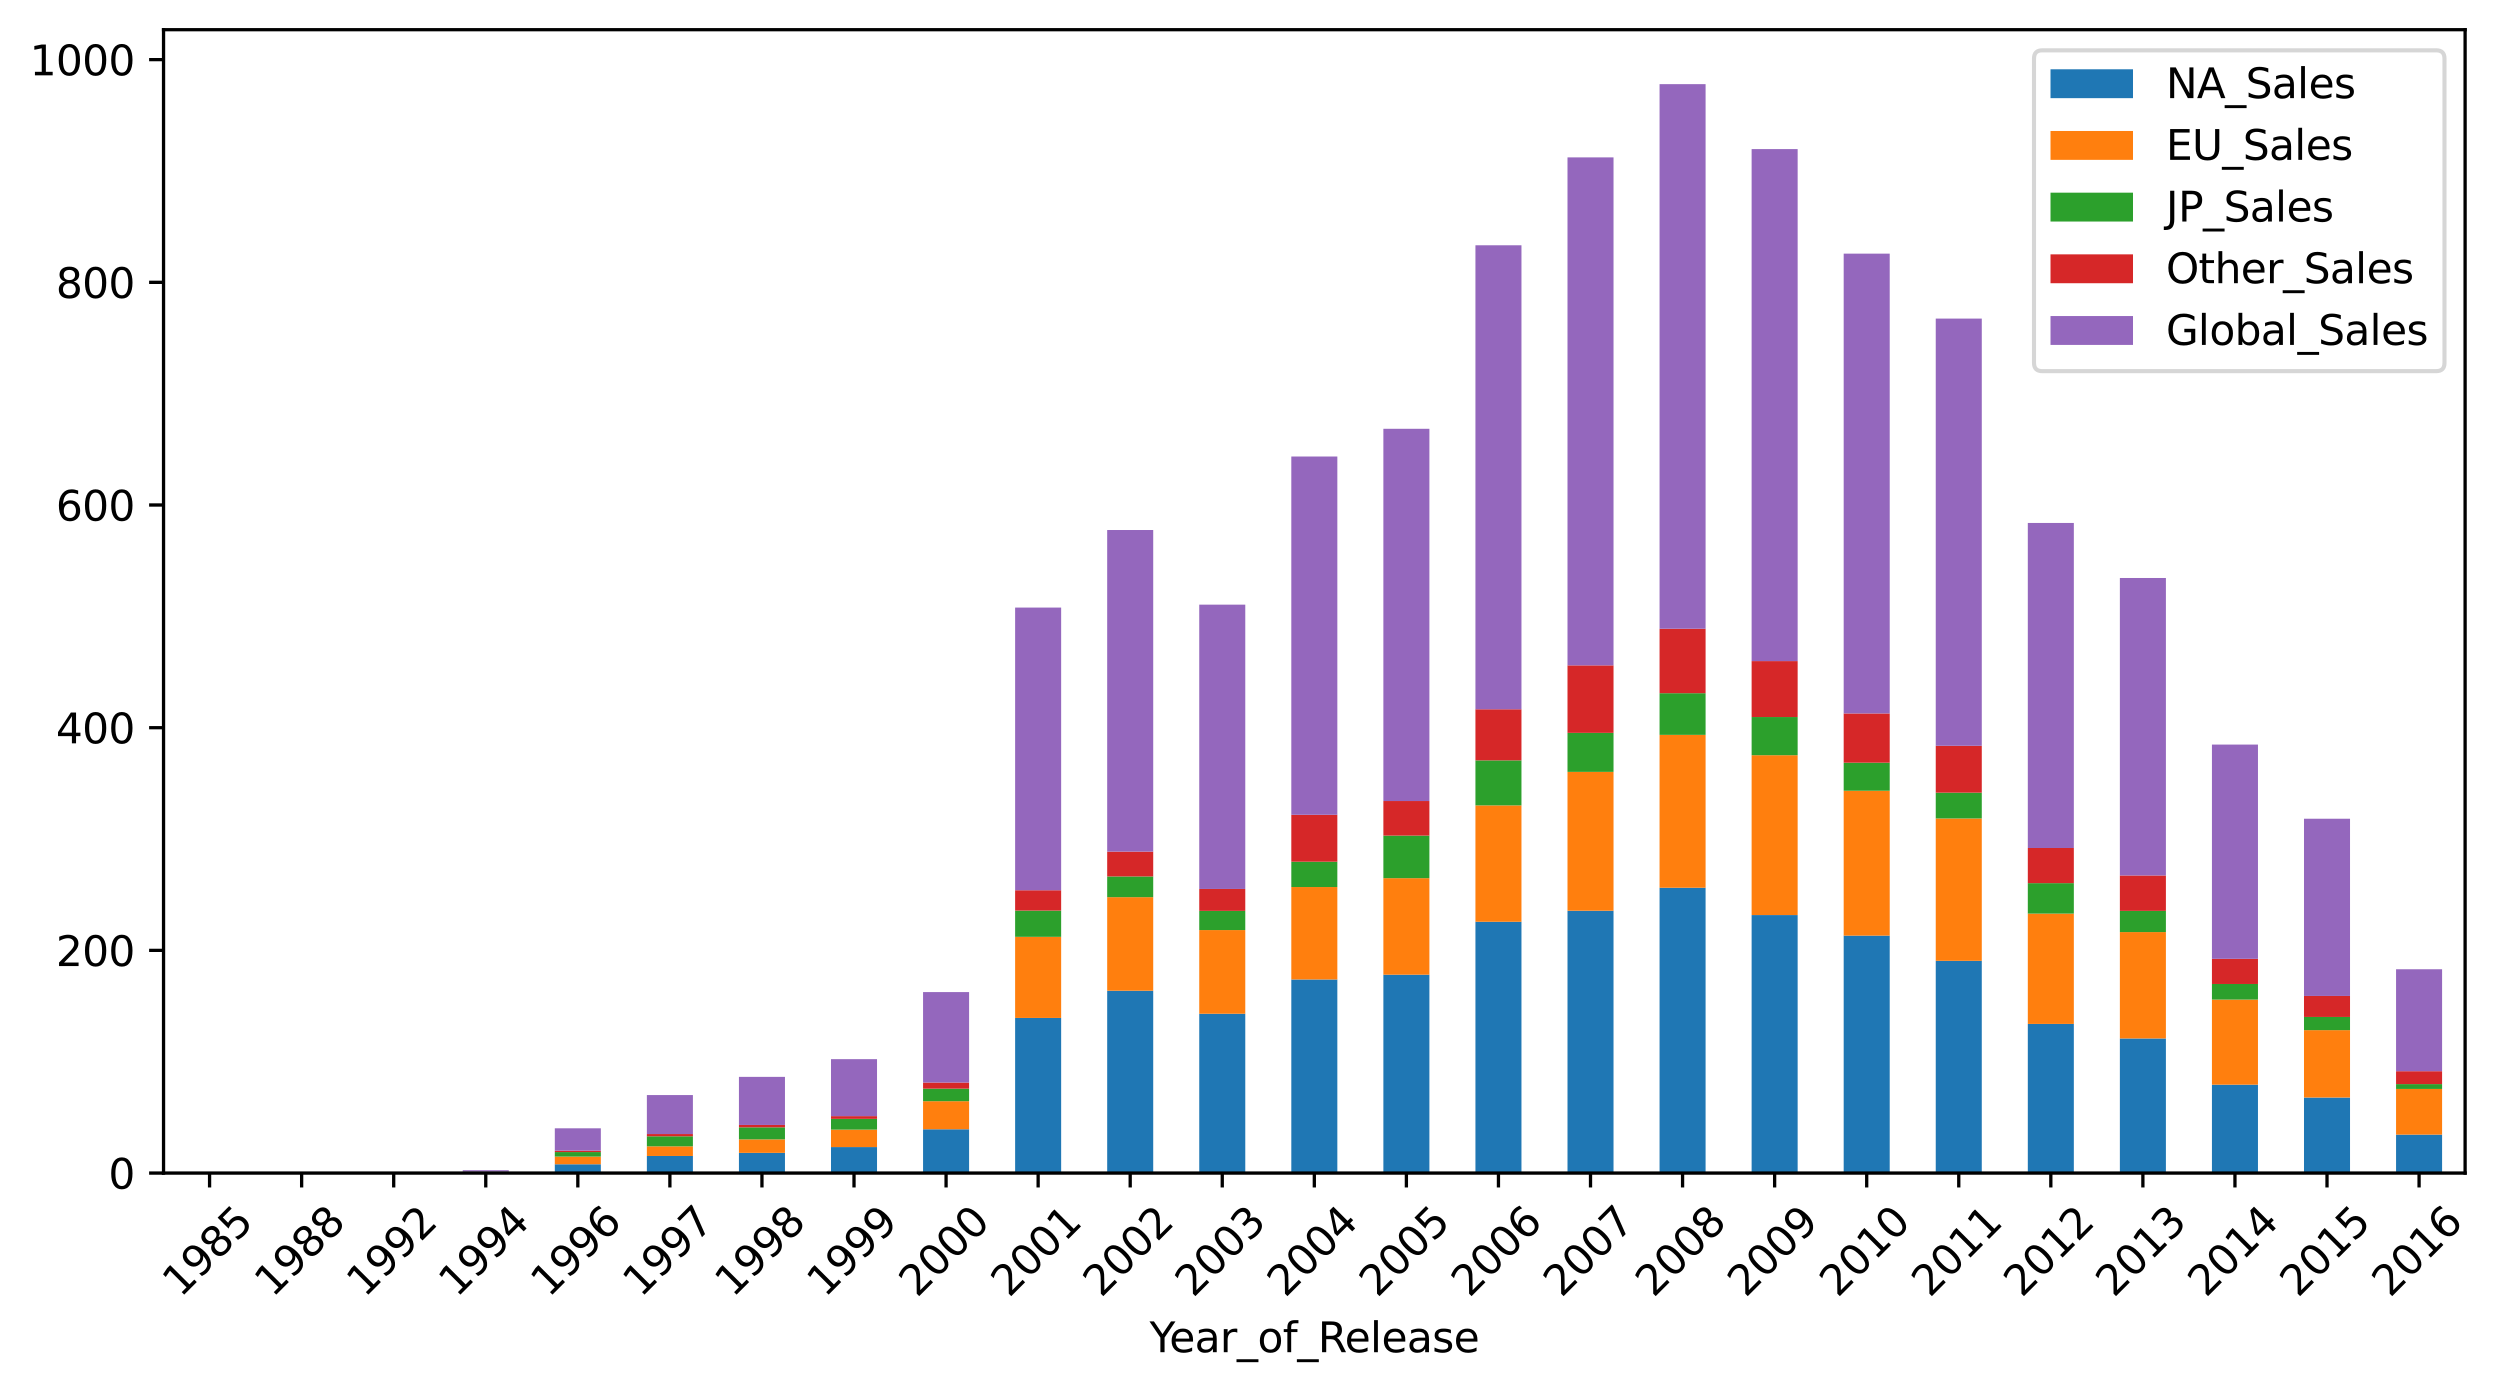 <?xml version="1.0" encoding="utf-8" standalone="no"?>
<!DOCTYPE svg PUBLIC "-//W3C//DTD SVG 1.1//EN"
  "http://www.w3.org/Graphics/SVG/1.1/DTD/svg11.dtd">
<svg xmlns:xlink="http://www.w3.org/1999/xlink" width="606.11pt" height="337.396pt" viewBox="0 0 606.11 337.396" xmlns="http://www.w3.org/2000/svg" version="1.1">
 <defs>
  <style type="text/css">*{stroke-linejoin: round; stroke-linecap: butt}</style>
 </defs>
 <g id="figure_1">
  <g id="patch_1">
   <path d="M 0 337.396 
L 606.11 337.396 
L 606.11 0 
L 0 0 
z
" style="fill: #ffffff"/>
  </g>
  <g id="axes_1">
   <g id="patch_2">
    <path d="M 39.65 284.4 
L 597.65 284.4 
L 597.65 7.2 
L 39.65 7.2 
z
" style="fill: #ffffff"/>
   </g>
   <g id="patch_3">
    <path d="M 45.23 284.4 
L 56.39 284.4 
L 56.39 284.4 
L 45.23 284.4 
z
" clip-path="url(#p1cd21f521f)" style="fill: #1f77b4"/>
   </g>
   <g id="patch_4">
    <path d="M 67.55 284.4 
L 78.71 284.4 
L 78.71 284.4 
L 67.55 284.4 
z
" clip-path="url(#p1cd21f521f)" style="fill: #1f77b4"/>
   </g>
   <g id="patch_5">
    <path d="M 89.87 284.4 
L 101.03 284.4 
L 101.03 284.395 
L 89.87 284.395 
z
" clip-path="url(#p1cd21f521f)" style="fill: #1f77b4"/>
   </g>
   <g id="patch_6">
    <path d="M 112.19 284.4 
L 123.35 284.4 
L 123.35 284.295 
L 112.19 284.295 
z
" clip-path="url(#p1cd21f521f)" style="fill: #1f77b4"/>
   </g>
   <g id="patch_7">
    <path d="M 134.51 284.4 
L 145.67 284.4 
L 145.67 282.265 
L 134.51 282.265 
z
" clip-path="url(#p1cd21f521f)" style="fill: #1f77b4"/>
   </g>
   <g id="patch_8">
    <path d="M 156.83 284.4 
L 167.99 284.4 
L 167.99 280.259 
L 156.83 280.259 
z
" clip-path="url(#p1cd21f521f)" style="fill: #1f77b4"/>
   </g>
   <g id="patch_9">
    <path d="M 179.15 284.4 
L 190.31 284.4 
L 190.31 279.506 
L 179.15 279.506 
z
" clip-path="url(#p1cd21f521f)" style="fill: #1f77b4"/>
   </g>
   <g id="patch_10">
    <path d="M 201.47 284.4 
L 212.63 284.4 
L 212.63 278.105 
L 201.47 278.105 
z
" clip-path="url(#p1cd21f521f)" style="fill: #1f77b4"/>
   </g>
   <g id="patch_11">
    <path d="M 223.79 284.4 
L 234.95 284.4 
L 234.95 273.781 
L 223.79 273.781 
z
" clip-path="url(#p1cd21f521f)" style="fill: #1f77b4"/>
   </g>
   <g id="patch_12">
    <path d="M 246.11 284.4 
L 257.27 284.4 
L 257.27 246.792 
L 246.11 246.792 
z
" clip-path="url(#p1cd21f521f)" style="fill: #1f77b4"/>
   </g>
   <g id="patch_13">
    <path d="M 268.43 284.4 
L 279.59 284.4 
L 279.59 240.194 
L 268.43 240.194 
z
" clip-path="url(#p1cd21f521f)" style="fill: #1f77b4"/>
   </g>
   <g id="patch_14">
    <path d="M 290.75 284.4 
L 301.91 284.4 
L 301.91 245.777 
L 290.75 245.777 
z
" clip-path="url(#p1cd21f521f)" style="fill: #1f77b4"/>
   </g>
   <g id="patch_15">
    <path d="M 313.07 284.4 
L 324.23 284.4 
L 324.23 237.463 
L 313.07 237.463 
z
" clip-path="url(#p1cd21f521f)" style="fill: #1f77b4"/>
   </g>
   <g id="patch_16">
    <path d="M 335.39 284.4 
L 346.55 284.4 
L 346.55 236.31 
L 335.39 236.31 
z
" clip-path="url(#p1cd21f521f)" style="fill: #1f77b4"/>
   </g>
   <g id="patch_17">
    <path d="M 357.71 284.4 
L 368.87 284.4 
L 368.87 223.477 
L 357.71 223.477 
z
" clip-path="url(#p1cd21f521f)" style="fill: #1f77b4"/>
   </g>
   <g id="patch_18">
    <path d="M 380.03 284.4 
L 391.19 284.4 
L 391.19 220.799 
L 380.03 220.799 
z
" clip-path="url(#p1cd21f521f)" style="fill: #1f77b4"/>
   </g>
   <g id="patch_19">
    <path d="M 402.35 284.4 
L 413.51 284.4 
L 413.51 215.228 
L 402.35 215.228 
z
" clip-path="url(#p1cd21f521f)" style="fill: #1f77b4"/>
   </g>
   <g id="patch_20">
    <path d="M 424.67 284.4 
L 435.83 284.4 
L 435.83 221.849 
L 424.67 221.849 
z
" clip-path="url(#p1cd21f521f)" style="fill: #1f77b4"/>
   </g>
   <g id="patch_21">
    <path d="M 446.99 284.4 
L 458.15 284.4 
L 458.15 226.838 
L 446.99 226.838 
z
" clip-path="url(#p1cd21f521f)" style="fill: #1f77b4"/>
   </g>
   <g id="patch_22">
    <path d="M 469.31 284.4 
L 480.47 284.4 
L 480.47 232.944 
L 469.31 232.944 
z
" clip-path="url(#p1cd21f521f)" style="fill: #1f77b4"/>
   </g>
   <g id="patch_23">
    <path d="M 491.63 284.4 
L 502.79 284.4 
L 502.79 248.244 
L 491.63 248.244 
z
" clip-path="url(#p1cd21f521f)" style="fill: #1f77b4"/>
   </g>
   <g id="patch_24">
    <path d="M 513.95 284.4 
L 525.11 284.4 
L 525.11 251.767 
L 513.95 251.767 
z
" clip-path="url(#p1cd21f521f)" style="fill: #1f77b4"/>
   </g>
   <g id="patch_25">
    <path d="M 536.27 284.4 
L 547.43 284.4 
L 547.43 262.972 
L 536.27 262.972 
z
" clip-path="url(#p1cd21f521f)" style="fill: #1f77b4"/>
   </g>
   <g id="patch_26">
    <path d="M 558.59 284.4 
L 569.75 284.4 
L 569.75 266.084 
L 558.59 266.084 
z
" clip-path="url(#p1cd21f521f)" style="fill: #1f77b4"/>
   </g>
   <g id="patch_27">
    <path d="M 580.91 284.4 
L 592.07 284.4 
L 592.07 275.082 
L 580.91 275.082 
z
" clip-path="url(#p1cd21f521f)" style="fill: #1f77b4"/>
   </g>
   <g id="patch_28">
    <path d="M 45.23 284.4 
L 56.39 284.4 
L 56.39 284.392 
L 45.23 284.392 
z
" clip-path="url(#p1cd21f521f)" style="fill: #ff7f0e"/>
   </g>
   <g id="patch_29">
    <path d="M 67.55 284.4 
L 78.71 284.4 
L 78.71 284.395 
L 67.55 284.395 
z
" clip-path="url(#p1cd21f521f)" style="fill: #ff7f0e"/>
   </g>
   <g id="patch_30">
    <path d="M 89.87 284.4 
L 101.03 284.4 
L 101.03 284.4 
L 89.87 284.4 
z
" clip-path="url(#p1cd21f521f)" style="fill: #ff7f0e"/>
   </g>
   <g id="patch_31">
    <path d="M 112.19 284.295 
L 123.35 284.295 
L 123.35 284.225 
L 112.19 284.225 
z
" clip-path="url(#p1cd21f521f)" style="fill: #ff7f0e"/>
   </g>
   <g id="patch_32">
    <path d="M 134.51 282.265 
L 145.67 282.265 
L 145.67 280.408 
L 134.51 280.408 
z
" clip-path="url(#p1cd21f521f)" style="fill: #ff7f0e"/>
   </g>
   <g id="patch_33">
    <path d="M 156.83 280.259 
L 167.99 280.259 
L 167.99 277.919 
L 156.83 277.919 
z
" clip-path="url(#p1cd21f521f)" style="fill: #ff7f0e"/>
   </g>
   <g id="patch_34">
    <path d="M 179.15 279.506 
L 190.31 279.506 
L 190.31 276.232 
L 179.15 276.232 
z
" clip-path="url(#p1cd21f521f)" style="fill: #ff7f0e"/>
   </g>
   <g id="patch_35">
    <path d="M 201.47 278.105 
L 212.63 278.105 
L 212.63 273.87 
L 201.47 273.87 
z
" clip-path="url(#p1cd21f521f)" style="fill: #ff7f0e"/>
   </g>
   <g id="patch_36">
    <path d="M 223.79 273.781 
L 234.95 273.781 
L 234.95 266.978 
L 223.79 266.978 
z
" clip-path="url(#p1cd21f521f)" style="fill: #ff7f0e"/>
   </g>
   <g id="patch_37">
    <path d="M 246.11 246.792 
L 257.27 246.792 
L 257.27 227.127 
L 246.11 227.127 
z
" clip-path="url(#p1cd21f521f)" style="fill: #ff7f0e"/>
   </g>
   <g id="patch_38">
    <path d="M 268.43 240.194 
L 279.59 240.194 
L 279.59 217.511 
L 268.43 217.511 
z
" clip-path="url(#p1cd21f521f)" style="fill: #ff7f0e"/>
   </g>
   <g id="patch_39">
    <path d="M 290.75 245.777 
L 301.91 245.777 
L 301.91 225.488 
L 290.75 225.488 
z
" clip-path="url(#p1cd21f521f)" style="fill: #ff7f0e"/>
   </g>
   <g id="patch_40">
    <path d="M 313.07 237.463 
L 324.23 237.463 
L 324.23 215.055 
L 313.07 215.055 
z
" clip-path="url(#p1cd21f521f)" style="fill: #ff7f0e"/>
   </g>
   <g id="patch_41">
    <path d="M 335.39 236.31 
L 346.55 236.31 
L 346.55 212.906 
L 335.39 212.906 
z
" clip-path="url(#p1cd21f521f)" style="fill: #ff7f0e"/>
   </g>
   <g id="patch_42">
    <path d="M 357.71 223.477 
L 368.87 223.477 
L 368.87 195.26 
L 357.71 195.26 
z
" clip-path="url(#p1cd21f521f)" style="fill: #ff7f0e"/>
   </g>
   <g id="patch_43">
    <path d="M 380.03 220.799 
L 391.19 220.799 
L 391.19 187.135 
L 380.03 187.135 
z
" clip-path="url(#p1cd21f521f)" style="fill: #ff7f0e"/>
   </g>
   <g id="patch_44">
    <path d="M 402.35 215.228 
L 413.51 215.228 
L 413.51 178.162 
L 402.35 178.162 
z
" clip-path="url(#p1cd21f521f)" style="fill: #ff7f0e"/>
   </g>
   <g id="patch_45">
    <path d="M 424.67 221.849 
L 435.83 221.849 
L 435.83 183.096 
L 424.67 183.096 
z
" clip-path="url(#p1cd21f521f)" style="fill: #ff7f0e"/>
   </g>
   <g id="patch_46">
    <path d="M 446.99 226.838 
L 458.15 226.838 
L 458.15 191.71 
L 446.99 191.71 
z
" clip-path="url(#p1cd21f521f)" style="fill: #ff7f0e"/>
   </g>
   <g id="patch_47">
    <path d="M 469.31 232.944 
L 480.47 232.944 
L 480.47 198.429 
L 469.31 198.429 
z
" clip-path="url(#p1cd21f521f)" style="fill: #ff7f0e"/>
   </g>
   <g id="patch_48">
    <path d="M 491.63 248.244 
L 502.79 248.244 
L 502.79 221.498 
L 491.63 221.498 
z
" clip-path="url(#p1cd21f521f)" style="fill: #ff7f0e"/>
   </g>
   <g id="patch_49">
    <path d="M 513.95 251.767 
L 525.11 251.767 
L 525.11 225.977 
L 513.95 225.977 
z
" clip-path="url(#p1cd21f521f)" style="fill: #ff7f0e"/>
   </g>
   <g id="patch_50">
    <path d="M 536.27 262.972 
L 547.43 262.972 
L 547.43 242.343 
L 536.27 242.343 
z
" clip-path="url(#p1cd21f521f)" style="fill: #ff7f0e"/>
   </g>
   <g id="patch_51">
    <path d="M 558.59 266.084 
L 569.75 266.084 
L 569.75 249.75 
L 558.59 249.75 
z
" clip-path="url(#p1cd21f521f)" style="fill: #ff7f0e"/>
   </g>
   <g id="patch_52">
    <path d="M 580.91 275.082 
L 592.07 275.082 
L 592.07 264.006 
L 580.91 264.006 
z
" clip-path="url(#p1cd21f521f)" style="fill: #ff7f0e"/>
   </g>
   <g id="patch_53">
    <path d="M 45.23 284.4 
L 56.39 284.4 
L 56.39 284.4 
L 45.23 284.4 
z
" clip-path="url(#p1cd21f521f)" style="fill: #2ca02c"/>
   </g>
   <g id="patch_54">
    <path d="M 67.55 284.4 
L 78.71 284.4 
L 78.71 284.4 
L 67.55 284.4 
z
" clip-path="url(#p1cd21f521f)" style="fill: #2ca02c"/>
   </g>
   <g id="patch_55">
    <path d="M 89.87 284.4 
L 101.03 284.4 
L 101.03 284.4 
L 89.87 284.4 
z
" clip-path="url(#p1cd21f521f)" style="fill: #2ca02c"/>
   </g>
   <g id="patch_56">
    <path d="M 112.19 284.225 
L 123.35 284.225 
L 123.35 284.081 
L 112.19 284.081 
z
" clip-path="url(#p1cd21f521f)" style="fill: #2ca02c"/>
   </g>
   <g id="patch_57">
    <path d="M 134.51 280.408 
L 145.67 280.408 
L 145.67 279.312 
L 134.51 279.312 
z
" clip-path="url(#p1cd21f521f)" style="fill: #2ca02c"/>
   </g>
   <g id="patch_58">
    <path d="M 156.83 277.919 
L 167.99 277.919 
L 167.99 275.487 
L 156.83 275.487 
z
" clip-path="url(#p1cd21f521f)" style="fill: #2ca02c"/>
   </g>
   <g id="patch_59">
    <path d="M 179.15 276.232 
L 190.31 276.232 
L 190.31 273.314 
L 179.15 273.314 
z
" clip-path="url(#p1cd21f521f)" style="fill: #2ca02c"/>
   </g>
   <g id="patch_60">
    <path d="M 201.47 273.87 
L 212.63 273.87 
L 212.63 271.259 
L 201.47 271.259 
z
" clip-path="url(#p1cd21f521f)" style="fill: #2ca02c"/>
   </g>
   <g id="patch_61">
    <path d="M 223.79 266.978 
L 234.95 266.978 
L 234.95 263.936 
L 223.79 263.936 
z
" clip-path="url(#p1cd21f521f)" style="fill: #2ca02c"/>
   </g>
   <g id="patch_62">
    <path d="M 246.11 227.127 
L 257.27 227.127 
L 257.27 220.764 
L 246.11 220.764 
z
" clip-path="url(#p1cd21f521f)" style="fill: #2ca02c"/>
   </g>
   <g id="patch_63">
    <path d="M 268.43 217.511 
L 279.59 217.511 
L 279.59 212.488 
L 268.43 212.488 
z
" clip-path="url(#p1cd21f521f)" style="fill: #2ca02c"/>
   </g>
   <g id="patch_64">
    <path d="M 290.75 225.488 
L 301.91 225.488 
L 301.91 220.834 
L 290.75 220.834 
z
" clip-path="url(#p1cd21f521f)" style="fill: #2ca02c"/>
   </g>
   <g id="patch_65">
    <path d="M 313.07 215.055 
L 324.23 215.055 
L 324.23 208.916 
L 313.07 208.916 
z
" clip-path="url(#p1cd21f521f)" style="fill: #2ca02c"/>
   </g>
   <g id="patch_66">
    <path d="M 335.39 212.906 
L 346.55 212.906 
L 346.55 202.586 
L 335.39 202.586 
z
" clip-path="url(#p1cd21f521f)" style="fill: #2ca02c"/>
   </g>
   <g id="patch_67">
    <path d="M 357.71 195.26 
L 368.87 195.26 
L 368.87 184.346 
L 357.71 184.346 
z
" clip-path="url(#p1cd21f521f)" style="fill: #2ca02c"/>
   </g>
   <g id="patch_68">
    <path d="M 380.03 187.135 
L 391.19 187.135 
L 391.19 177.676 
L 380.03 177.676 
z
" clip-path="url(#p1cd21f521f)" style="fill: #2ca02c"/>
   </g>
   <g id="patch_69">
    <path d="M 402.35 178.162 
L 413.51 178.162 
L 413.51 168.061 
L 402.35 168.061 
z
" clip-path="url(#p1cd21f521f)" style="fill: #2ca02c"/>
   </g>
   <g id="patch_70">
    <path d="M 424.67 183.096 
L 435.83 183.096 
L 435.83 173.843 
L 424.67 173.843 
z
" clip-path="url(#p1cd21f521f)" style="fill: #2ca02c"/>
   </g>
   <g id="patch_71">
    <path d="M 446.99 191.71 
L 458.15 191.71 
L 458.15 184.91 
L 446.99 184.91 
z
" clip-path="url(#p1cd21f521f)" style="fill: #2ca02c"/>
   </g>
   <g id="patch_72">
    <path d="M 469.31 198.429 
L 480.47 198.429 
L 480.47 192.177 
L 469.31 192.177 
z
" clip-path="url(#p1cd21f521f)" style="fill: #2ca02c"/>
   </g>
   <g id="patch_73">
    <path d="M 491.63 221.498 
L 502.79 221.498 
L 502.79 214.113 
L 491.63 214.113 
z
" clip-path="url(#p1cd21f521f)" style="fill: #2ca02c"/>
   </g>
   <g id="patch_74">
    <path d="M 513.95 225.977 
L 525.11 225.977 
L 525.11 220.834 
L 513.95 220.834 
z
" clip-path="url(#p1cd21f521f)" style="fill: #2ca02c"/>
   </g>
   <g id="patch_75">
    <path d="M 536.27 242.343 
L 547.43 242.343 
L 547.43 238.559 
L 536.27 238.559 
z
" clip-path="url(#p1cd21f521f)" style="fill: #2ca02c"/>
   </g>
   <g id="patch_76">
    <path d="M 558.59 249.75 
L 569.75 249.75 
L 569.75 246.552 
L 558.59 246.552 
z
" clip-path="url(#p1cd21f521f)" style="fill: #2ca02c"/>
   </g>
   <g id="patch_77">
    <path d="M 580.91 264.006 
L 592.07 264.006 
L 592.07 262.834 
L 580.91 262.834 
z
" clip-path="url(#p1cd21f521f)" style="fill: #2ca02c"/>
   </g>
   <g id="patch_78">
    <path d="M 45.23 284.392 
L 56.39 284.392 
L 56.39 284.389 
L 45.23 284.389 
z
" clip-path="url(#p1cd21f521f)" style="fill: #d62728"/>
   </g>
   <g id="patch_79">
    <path d="M 67.55 284.395 
L 78.71 284.395 
L 78.71 284.392 
L 67.55 284.392 
z
" clip-path="url(#p1cd21f521f)" style="fill: #d62728"/>
   </g>
   <g id="patch_80">
    <path d="M 89.87 284.4 
L 101.03 284.4 
L 101.03 284.4 
L 89.87 284.4 
z
" clip-path="url(#p1cd21f521f)" style="fill: #d62728"/>
   </g>
   <g id="patch_81">
    <path d="M 112.19 284.081 
L 123.35 284.081 
L 123.35 284.06 
L 112.19 284.06 
z
" clip-path="url(#p1cd21f521f)" style="fill: #d62728"/>
   </g>
   <g id="patch_82">
    <path d="M 134.51 279.312 
L 145.67 279.312 
L 145.67 278.977 
L 134.51 278.977 
z
" clip-path="url(#p1cd21f521f)" style="fill: #d62728"/>
   </g>
   <g id="patch_83">
    <path d="M 156.83 275.487 
L 167.99 275.487 
L 167.99 274.941 
L 156.83 274.941 
z
" clip-path="url(#p1cd21f521f)" style="fill: #d62728"/>
   </g>
   <g id="patch_84">
    <path d="M 179.15 273.314 
L 190.31 273.314 
L 190.31 272.736 
L 179.15 272.736 
z
" clip-path="url(#p1cd21f521f)" style="fill: #d62728"/>
   </g>
   <g id="patch_85">
    <path d="M 201.47 271.259 
L 212.63 271.259 
L 212.63 270.598 
L 201.47 270.598 
z
" clip-path="url(#p1cd21f521f)" style="fill: #d62728"/>
   </g>
   <g id="patch_86">
    <path d="M 223.79 263.936 
L 234.95 263.936 
L 234.95 262.454 
L 223.79 262.454 
z
" clip-path="url(#p1cd21f521f)" style="fill: #d62728"/>
   </g>
   <g id="patch_87">
    <path d="M 246.11 220.764 
L 257.27 220.764 
L 257.27 215.835 
L 246.11 215.835 
z
" clip-path="url(#p1cd21f521f)" style="fill: #d62728"/>
   </g>
   <g id="patch_88">
    <path d="M 268.43 212.488 
L 279.59 212.488 
L 279.59 206.468 
L 268.43 206.468 
z
" clip-path="url(#p1cd21f521f)" style="fill: #d62728"/>
   </g>
   <g id="patch_89">
    <path d="M 290.75 220.834 
L 301.91 220.834 
L 301.91 215.522 
L 290.75 215.522 
z
" clip-path="url(#p1cd21f521f)" style="fill: #d62728"/>
   </g>
   <g id="patch_90">
    <path d="M 313.07 208.916 
L 324.23 208.916 
L 324.23 197.541 
L 313.07 197.541 
z
" clip-path="url(#p1cd21f521f)" style="fill: #d62728"/>
   </g>
   <g id="patch_91">
    <path d="M 335.39 202.586 
L 346.55 202.586 
L 346.55 194.204 
L 335.39 194.204 
z
" clip-path="url(#p1cd21f521f)" style="fill: #d62728"/>
   </g>
   <g id="patch_92">
    <path d="M 357.71 184.346 
L 368.87 184.346 
L 368.87 171.956 
L 357.71 171.956 
z
" clip-path="url(#p1cd21f521f)" style="fill: #d62728"/>
   </g>
   <g id="patch_93">
    <path d="M 380.03 177.676 
L 391.19 177.676 
L 391.19 161.312 
L 380.03 161.312 
z
" clip-path="url(#p1cd21f521f)" style="fill: #d62728"/>
   </g>
   <g id="patch_94">
    <path d="M 402.35 168.061 
L 413.51 168.061 
L 413.51 152.434 
L 402.35 152.434 
z
" clip-path="url(#p1cd21f521f)" style="fill: #d62728"/>
   </g>
   <g id="patch_95">
    <path d="M 424.67 173.843 
L 435.83 173.843 
L 435.83 160.278 
L 424.67 160.278 
z
" clip-path="url(#p1cd21f521f)" style="fill: #d62728"/>
   </g>
   <g id="patch_96">
    <path d="M 446.99 184.91 
L 458.15 184.91 
L 458.15 172.968 
L 446.99 172.968 
z
" clip-path="url(#p1cd21f521f)" style="fill: #d62728"/>
   </g>
   <g id="patch_97">
    <path d="M 469.31 192.177 
L 480.47 192.177 
L 480.47 180.813 
L 469.31 180.813 
z
" clip-path="url(#p1cd21f521f)" style="fill: #d62728"/>
   </g>
   <g id="patch_98">
    <path d="M 491.63 214.113 
L 502.79 214.113 
L 502.79 205.591 
L 491.63 205.591 
z
" clip-path="url(#p1cd21f521f)" style="fill: #d62728"/>
   </g>
   <g id="patch_99">
    <path d="M 513.95 220.834 
L 525.11 220.834 
L 525.11 212.25 
L 513.95 212.25 
z
" clip-path="url(#p1cd21f521f)" style="fill: #d62728"/>
   </g>
   <g id="patch_100">
    <path d="M 536.27 238.559 
L 547.43 238.559 
L 547.43 232.463 
L 536.27 232.463 
z
" clip-path="url(#p1cd21f521f)" style="fill: #d62728"/>
   </g>
   <g id="patch_101">
    <path d="M 558.59 246.552 
L 569.75 246.552 
L 569.75 241.46 
L 558.59 241.46 
z
" clip-path="url(#p1cd21f521f)" style="fill: #d62728"/>
   </g>
   <g id="patch_102">
    <path d="M 580.91 262.834 
L 592.07 262.834 
L 592.07 259.706 
L 580.91 259.706 
z
" clip-path="url(#p1cd21f521f)" style="fill: #d62728"/>
   </g>
   <g id="patch_103">
    <path d="M 45.23 284.389 
L 56.39 284.389 
L 56.39 284.381 
L 45.23 284.381 
z
" clip-path="url(#p1cd21f521f)" style="fill: #9467bd"/>
   </g>
   <g id="patch_104">
    <path d="M 67.55 284.392 
L 78.71 284.392 
L 78.71 284.384 
L 67.55 284.384 
z
" clip-path="url(#p1cd21f521f)" style="fill: #9467bd"/>
   </g>
   <g id="patch_105">
    <path d="M 89.87 284.395 
L 101.03 284.395 
L 101.03 284.387 
L 89.87 284.387 
z
" clip-path="url(#p1cd21f521f)" style="fill: #9467bd"/>
   </g>
   <g id="patch_106">
    <path d="M 112.19 284.06 
L 123.35 284.06 
L 123.35 283.717 
L 112.19 283.717 
z
" clip-path="url(#p1cd21f521f)" style="fill: #9467bd"/>
   </g>
   <g id="patch_107">
    <path d="M 134.51 278.977 
L 145.67 278.977 
L 145.67 273.551 
L 134.51 273.551 
z
" clip-path="url(#p1cd21f521f)" style="fill: #9467bd"/>
   </g>
   <g id="patch_108">
    <path d="M 156.83 274.941 
L 167.99 274.941 
L 167.99 265.491 
L 156.83 265.491 
z
" clip-path="url(#p1cd21f521f)" style="fill: #9467bd"/>
   </g>
   <g id="patch_109">
    <path d="M 179.15 272.736 
L 190.31 272.736 
L 190.31 261.08 
L 179.15 261.08 
z
" clip-path="url(#p1cd21f521f)" style="fill: #9467bd"/>
   </g>
   <g id="patch_110">
    <path d="M 201.47 270.598 
L 212.63 270.598 
L 212.63 256.785 
L 201.47 256.785 
z
" clip-path="url(#p1cd21f521f)" style="fill: #9467bd"/>
   </g>
   <g id="patch_111">
    <path d="M 223.79 262.454 
L 234.95 262.454 
L 234.95 240.524 
L 223.79 240.524 
z
" clip-path="url(#p1cd21f521f)" style="fill: #9467bd"/>
   </g>
   <g id="patch_112">
    <path d="M 246.11 215.835 
L 257.27 215.835 
L 257.27 147.302 
L 246.11 147.302 
z
" clip-path="url(#p1cd21f521f)" style="fill: #9467bd"/>
   </g>
   <g id="patch_113">
    <path d="M 268.43 206.468 
L 279.59 206.468 
L 279.59 128.498 
L 268.43 128.498 
z
" clip-path="url(#p1cd21f521f)" style="fill: #9467bd"/>
   </g>
   <g id="patch_114">
    <path d="M 290.75 215.522 
L 301.91 215.522 
L 301.91 146.592 
L 290.75 146.592 
z
" clip-path="url(#p1cd21f521f)" style="fill: #9467bd"/>
   </g>
   <g id="patch_115">
    <path d="M 313.07 197.541 
L 324.23 197.541 
L 324.23 110.679 
L 313.07 110.679 
z
" clip-path="url(#p1cd21f521f)" style="fill: #9467bd"/>
   </g>
   <g id="patch_116">
    <path d="M 335.39 194.204 
L 346.55 194.204 
L 346.55 103.958 
L 335.39 103.958 
z
" clip-path="url(#p1cd21f521f)" style="fill: #9467bd"/>
   </g>
   <g id="patch_117">
    <path d="M 357.71 171.956 
L 368.87 171.956 
L 368.87 59.466 
L 357.71 59.466 
z
" clip-path="url(#p1cd21f521f)" style="fill: #9467bd"/>
   </g>
   <g id="patch_118">
    <path d="M 380.03 161.312 
L 391.19 161.312 
L 391.19 38.157 
L 380.03 38.157 
z
" clip-path="url(#p1cd21f521f)" style="fill: #9467bd"/>
   </g>
   <g id="patch_119">
    <path d="M 402.35 152.434 
L 413.51 152.434 
L 413.51 20.4 
L 402.35 20.4 
z
" clip-path="url(#p1cd21f521f)" style="fill: #9467bd"/>
   </g>
   <g id="patch_120">
    <path d="M 424.67 160.278 
L 435.83 160.278 
L 435.83 36.146 
L 424.67 36.146 
z
" clip-path="url(#p1cd21f521f)" style="fill: #9467bd"/>
   </g>
   <g id="patch_121">
    <path d="M 446.99 172.968 
L 458.15 172.968 
L 458.15 61.493 
L 446.99 61.493 
z
" clip-path="url(#p1cd21f521f)" style="fill: #9467bd"/>
   </g>
   <g id="patch_122">
    <path d="M 469.31 180.813 
L 480.47 180.813 
L 480.47 77.239 
L 469.31 77.239 
z
" clip-path="url(#p1cd21f521f)" style="fill: #9467bd"/>
   </g>
   <g id="patch_123">
    <path d="M 491.63 205.591 
L 502.79 205.591 
L 502.79 126.787 
L 491.63 126.787 
z
" clip-path="url(#p1cd21f521f)" style="fill: #9467bd"/>
   </g>
   <g id="patch_124">
    <path d="M 513.95 212.25 
L 525.11 212.25 
L 525.11 140.13 
L 513.95 140.13 
z
" clip-path="url(#p1cd21f521f)" style="fill: #9467bd"/>
   </g>
   <g id="patch_125">
    <path d="M 536.27 232.463 
L 547.43 232.463 
L 547.43 180.518 
L 536.27 180.518 
z
" clip-path="url(#p1cd21f521f)" style="fill: #9467bd"/>
   </g>
   <g id="patch_126">
    <path d="M 558.59 241.46 
L 569.75 241.46 
L 569.75 198.497 
L 558.59 198.497 
z
" clip-path="url(#p1cd21f521f)" style="fill: #9467bd"/>
   </g>
   <g id="patch_127">
    <path d="M 580.91 259.706 
L 592.07 259.706 
L 592.07 234.99 
L 580.91 234.99 
z
" clip-path="url(#p1cd21f521f)" style="fill: #9467bd"/>
   </g>
   <g id="matplotlib.axis_1">
    <g id="xtick_1">
     <g id="line2d_1">
      <defs>
       <path id="med36f17053" d="M 0 0 
L 0 3.5 
" style="stroke: #000000; stroke-width: 0.8"/>
      </defs>
      <g>
       <use xlink:href="#med36f17053" x="50.81" y="284.4" style="stroke: #000000; stroke-width: 0.8"/>
      </g>
     </g>
     <g id="text_1">
      <!-- 1985 -->
      <g transform="translate(43.763 314.769) rotate(-45) scale(0.1 -0.1)">
       <defs>
        <path id="DejaVuSans-31" d="M 794 531 
L 1825 531 
L 1825 4091 
L 703 3866 
L 703 4441 
L 1819 4666 
L 2450 4666 
L 2450 531 
L 3481 531 
L 3481 0 
L 794 0 
L 794 531 
z
" transform="scale(0.016)"/>
        <path id="DejaVuSans-39" d="M 703 97 
L 703 672 
Q 941 559 1184 500 
Q 1428 441 1663 441 
Q 2288 441 2617 861 
Q 2947 1281 2994 2138 
Q 2813 1869 2534 1725 
Q 2256 1581 1919 1581 
Q 1219 1581 811 2004 
Q 403 2428 403 3163 
Q 403 3881 828 4315 
Q 1253 4750 1959 4750 
Q 2769 4750 3195 4129 
Q 3622 3509 3622 2328 
Q 3622 1225 3098 567 
Q 2575 -91 1691 -91 
Q 1453 -91 1209 -44 
Q 966 3 703 97 
z
M 1959 2075 
Q 2384 2075 2632 2365 
Q 2881 2656 2881 3163 
Q 2881 3666 2632 3958 
Q 2384 4250 1959 4250 
Q 1534 4250 1286 3958 
Q 1038 3666 1038 3163 
Q 1038 2656 1286 2365 
Q 1534 2075 1959 2075 
z
" transform="scale(0.016)"/>
        <path id="DejaVuSans-38" d="M 2034 2216 
Q 1584 2216 1326 1975 
Q 1069 1734 1069 1313 
Q 1069 891 1326 650 
Q 1584 409 2034 409 
Q 2484 409 2743 651 
Q 3003 894 3003 1313 
Q 3003 1734 2745 1975 
Q 2488 2216 2034 2216 
z
M 1403 2484 
Q 997 2584 770 2862 
Q 544 3141 544 3541 
Q 544 4100 942 4425 
Q 1341 4750 2034 4750 
Q 2731 4750 3128 4425 
Q 3525 4100 3525 3541 
Q 3525 3141 3298 2862 
Q 3072 2584 2669 2484 
Q 3125 2378 3379 2068 
Q 3634 1759 3634 1313 
Q 3634 634 3220 271 
Q 2806 -91 2034 -91 
Q 1263 -91 848 271 
Q 434 634 434 1313 
Q 434 1759 690 2068 
Q 947 2378 1403 2484 
z
M 1172 3481 
Q 1172 3119 1398 2916 
Q 1625 2713 2034 2713 
Q 2441 2713 2670 2916 
Q 2900 3119 2900 3481 
Q 2900 3844 2670 4047 
Q 2441 4250 2034 4250 
Q 1625 4250 1398 4047 
Q 1172 3844 1172 3481 
z
" transform="scale(0.016)"/>
        <path id="DejaVuSans-35" d="M 691 4666 
L 3169 4666 
L 3169 4134 
L 1269 4134 
L 1269 2991 
Q 1406 3038 1543 3061 
Q 1681 3084 1819 3084 
Q 2600 3084 3056 2656 
Q 3513 2228 3513 1497 
Q 3513 744 3044 326 
Q 2575 -91 1722 -91 
Q 1428 -91 1123 -41 
Q 819 9 494 109 
L 494 744 
Q 775 591 1075 516 
Q 1375 441 1709 441 
Q 2250 441 2565 725 
Q 2881 1009 2881 1497 
Q 2881 1984 2565 2268 
Q 2250 2553 1709 2553 
Q 1456 2553 1204 2497 
Q 953 2441 691 2322 
L 691 4666 
z
" transform="scale(0.016)"/>
       </defs>
       <use xlink:href="#DejaVuSans-31"/>
       <use xlink:href="#DejaVuSans-39" x="63.623"/>
       <use xlink:href="#DejaVuSans-38" x="127.246"/>
       <use xlink:href="#DejaVuSans-35" x="190.869"/>
      </g>
     </g>
    </g>
    <g id="xtick_2">
     <g id="line2d_2">
      <g>
       <use xlink:href="#med36f17053" x="73.13" y="284.4" style="stroke: #000000; stroke-width: 0.8"/>
      </g>
     </g>
     <g id="text_2">
      <!-- 1988 -->
      <g transform="translate(66.083 314.769) rotate(-45) scale(0.1 -0.1)">
       <use xlink:href="#DejaVuSans-31"/>
       <use xlink:href="#DejaVuSans-39" x="63.623"/>
       <use xlink:href="#DejaVuSans-38" x="127.246"/>
       <use xlink:href="#DejaVuSans-38" x="190.869"/>
      </g>
     </g>
    </g>
    <g id="xtick_3">
     <g id="line2d_3">
      <g>
       <use xlink:href="#med36f17053" x="95.45" y="284.4" style="stroke: #000000; stroke-width: 0.8"/>
      </g>
     </g>
     <g id="text_3">
      <!-- 1992 -->
      <g transform="translate(88.403 314.769) rotate(-45) scale(0.1 -0.1)">
       <defs>
        <path id="DejaVuSans-32" d="M 1228 531 
L 3431 531 
L 3431 0 
L 469 0 
L 469 531 
Q 828 903 1448 1529 
Q 2069 2156 2228 2338 
Q 2531 2678 2651 2914 
Q 2772 3150 2772 3378 
Q 2772 3750 2511 3984 
Q 2250 4219 1831 4219 
Q 1534 4219 1204 4116 
Q 875 4013 500 3803 
L 500 4441 
Q 881 4594 1212 4672 
Q 1544 4750 1819 4750 
Q 2544 4750 2975 4387 
Q 3406 4025 3406 3419 
Q 3406 3131 3298 2873 
Q 3191 2616 2906 2266 
Q 2828 2175 2409 1742 
Q 1991 1309 1228 531 
z
" transform="scale(0.016)"/>
       </defs>
       <use xlink:href="#DejaVuSans-31"/>
       <use xlink:href="#DejaVuSans-39" x="63.623"/>
       <use xlink:href="#DejaVuSans-39" x="127.246"/>
       <use xlink:href="#DejaVuSans-32" x="190.869"/>
      </g>
     </g>
    </g>
    <g id="xtick_4">
     <g id="line2d_4">
      <g>
       <use xlink:href="#med36f17053" x="117.77" y="284.4" style="stroke: #000000; stroke-width: 0.8"/>
      </g>
     </g>
     <g id="text_4">
      <!-- 1994 -->
      <g transform="translate(110.723 314.769) rotate(-45) scale(0.1 -0.1)">
       <defs>
        <path id="DejaVuSans-34" d="M 2419 4116 
L 825 1625 
L 2419 1625 
L 2419 4116 
z
M 2253 4666 
L 3047 4666 
L 3047 1625 
L 3713 1625 
L 3713 1100 
L 3047 1100 
L 3047 0 
L 2419 0 
L 2419 1100 
L 313 1100 
L 313 1709 
L 2253 4666 
z
" transform="scale(0.016)"/>
       </defs>
       <use xlink:href="#DejaVuSans-31"/>
       <use xlink:href="#DejaVuSans-39" x="63.623"/>
       <use xlink:href="#DejaVuSans-39" x="127.246"/>
       <use xlink:href="#DejaVuSans-34" x="190.869"/>
      </g>
     </g>
    </g>
    <g id="xtick_5">
     <g id="line2d_5">
      <g>
       <use xlink:href="#med36f17053" x="140.09" y="284.4" style="stroke: #000000; stroke-width: 0.8"/>
      </g>
     </g>
     <g id="text_5">
      <!-- 1996 -->
      <g transform="translate(133.043 314.769) rotate(-45) scale(0.1 -0.1)">
       <defs>
        <path id="DejaVuSans-36" d="M 2113 2584 
Q 1688 2584 1439 2293 
Q 1191 2003 1191 1497 
Q 1191 994 1439 701 
Q 1688 409 2113 409 
Q 2538 409 2786 701 
Q 3034 994 3034 1497 
Q 3034 2003 2786 2293 
Q 2538 2584 2113 2584 
z
M 3366 4563 
L 3366 3988 
Q 3128 4100 2886 4159 
Q 2644 4219 2406 4219 
Q 1781 4219 1451 3797 
Q 1122 3375 1075 2522 
Q 1259 2794 1537 2939 
Q 1816 3084 2150 3084 
Q 2853 3084 3261 2657 
Q 3669 2231 3669 1497 
Q 3669 778 3244 343 
Q 2819 -91 2113 -91 
Q 1303 -91 875 529 
Q 447 1150 447 2328 
Q 447 3434 972 4092 
Q 1497 4750 2381 4750 
Q 2619 4750 2861 4703 
Q 3103 4656 3366 4563 
z
" transform="scale(0.016)"/>
       </defs>
       <use xlink:href="#DejaVuSans-31"/>
       <use xlink:href="#DejaVuSans-39" x="63.623"/>
       <use xlink:href="#DejaVuSans-39" x="127.246"/>
       <use xlink:href="#DejaVuSans-36" x="190.869"/>
      </g>
     </g>
    </g>
    <g id="xtick_6">
     <g id="line2d_6">
      <g>
       <use xlink:href="#med36f17053" x="162.41" y="284.4" style="stroke: #000000; stroke-width: 0.8"/>
      </g>
     </g>
     <g id="text_6">
      <!-- 1997 -->
      <g transform="translate(155.363 314.769) rotate(-45) scale(0.1 -0.1)">
       <defs>
        <path id="DejaVuSans-37" d="M 525 4666 
L 3525 4666 
L 3525 4397 
L 1831 0 
L 1172 0 
L 2766 4134 
L 525 4134 
L 525 4666 
z
" transform="scale(0.016)"/>
       </defs>
       <use xlink:href="#DejaVuSans-31"/>
       <use xlink:href="#DejaVuSans-39" x="63.623"/>
       <use xlink:href="#DejaVuSans-39" x="127.246"/>
       <use xlink:href="#DejaVuSans-37" x="190.869"/>
      </g>
     </g>
    </g>
    <g id="xtick_7">
     <g id="line2d_7">
      <g>
       <use xlink:href="#med36f17053" x="184.73" y="284.4" style="stroke: #000000; stroke-width: 0.8"/>
      </g>
     </g>
     <g id="text_7">
      <!-- 1998 -->
      <g transform="translate(177.683 314.769) rotate(-45) scale(0.1 -0.1)">
       <use xlink:href="#DejaVuSans-31"/>
       <use xlink:href="#DejaVuSans-39" x="63.623"/>
       <use xlink:href="#DejaVuSans-39" x="127.246"/>
       <use xlink:href="#DejaVuSans-38" x="190.869"/>
      </g>
     </g>
    </g>
    <g id="xtick_8">
     <g id="line2d_8">
      <g>
       <use xlink:href="#med36f17053" x="207.05" y="284.4" style="stroke: #000000; stroke-width: 0.8"/>
      </g>
     </g>
     <g id="text_8">
      <!-- 1999 -->
      <g transform="translate(200.003 314.769) rotate(-45) scale(0.1 -0.1)">
       <use xlink:href="#DejaVuSans-31"/>
       <use xlink:href="#DejaVuSans-39" x="63.623"/>
       <use xlink:href="#DejaVuSans-39" x="127.246"/>
       <use xlink:href="#DejaVuSans-39" x="190.869"/>
      </g>
     </g>
    </g>
    <g id="xtick_9">
     <g id="line2d_9">
      <g>
       <use xlink:href="#med36f17053" x="229.37" y="284.4" style="stroke: #000000; stroke-width: 0.8"/>
      </g>
     </g>
     <g id="text_9">
      <!-- 2000 -->
      <g transform="translate(222.323 314.769) rotate(-45) scale(0.1 -0.1)">
       <defs>
        <path id="DejaVuSans-30" d="M 2034 4250 
Q 1547 4250 1301 3770 
Q 1056 3291 1056 2328 
Q 1056 1369 1301 889 
Q 1547 409 2034 409 
Q 2525 409 2770 889 
Q 3016 1369 3016 2328 
Q 3016 3291 2770 3770 
Q 2525 4250 2034 4250 
z
M 2034 4750 
Q 2819 4750 3233 4129 
Q 3647 3509 3647 2328 
Q 3647 1150 3233 529 
Q 2819 -91 2034 -91 
Q 1250 -91 836 529 
Q 422 1150 422 2328 
Q 422 3509 836 4129 
Q 1250 4750 2034 4750 
z
" transform="scale(0.016)"/>
       </defs>
       <use xlink:href="#DejaVuSans-32"/>
       <use xlink:href="#DejaVuSans-30" x="63.623"/>
       <use xlink:href="#DejaVuSans-30" x="127.246"/>
       <use xlink:href="#DejaVuSans-30" x="190.869"/>
      </g>
     </g>
    </g>
    <g id="xtick_10">
     <g id="line2d_10">
      <g>
       <use xlink:href="#med36f17053" x="251.69" y="284.4" style="stroke: #000000; stroke-width: 0.8"/>
      </g>
     </g>
     <g id="text_10">
      <!-- 2001 -->
      <g transform="translate(244.643 314.769) rotate(-45) scale(0.1 -0.1)">
       <use xlink:href="#DejaVuSans-32"/>
       <use xlink:href="#DejaVuSans-30" x="63.623"/>
       <use xlink:href="#DejaVuSans-30" x="127.246"/>
       <use xlink:href="#DejaVuSans-31" x="190.869"/>
      </g>
     </g>
    </g>
    <g id="xtick_11">
     <g id="line2d_11">
      <g>
       <use xlink:href="#med36f17053" x="274.01" y="284.4" style="stroke: #000000; stroke-width: 0.8"/>
      </g>
     </g>
     <g id="text_11">
      <!-- 2002 -->
      <g transform="translate(266.963 314.769) rotate(-45) scale(0.1 -0.1)">
       <use xlink:href="#DejaVuSans-32"/>
       <use xlink:href="#DejaVuSans-30" x="63.623"/>
       <use xlink:href="#DejaVuSans-30" x="127.246"/>
       <use xlink:href="#DejaVuSans-32" x="190.869"/>
      </g>
     </g>
    </g>
    <g id="xtick_12">
     <g id="line2d_12">
      <g>
       <use xlink:href="#med36f17053" x="296.33" y="284.4" style="stroke: #000000; stroke-width: 0.8"/>
      </g>
     </g>
     <g id="text_12">
      <!-- 2003 -->
      <g transform="translate(289.283 314.769) rotate(-45) scale(0.1 -0.1)">
       <defs>
        <path id="DejaVuSans-33" d="M 2597 2516 
Q 3050 2419 3304 2112 
Q 3559 1806 3559 1356 
Q 3559 666 3084 287 
Q 2609 -91 1734 -91 
Q 1441 -91 1130 -33 
Q 819 25 488 141 
L 488 750 
Q 750 597 1062 519 
Q 1375 441 1716 441 
Q 2309 441 2620 675 
Q 2931 909 2931 1356 
Q 2931 1769 2642 2001 
Q 2353 2234 1838 2234 
L 1294 2234 
L 1294 2753 
L 1863 2753 
Q 2328 2753 2575 2939 
Q 2822 3125 2822 3475 
Q 2822 3834 2567 4026 
Q 2313 4219 1838 4219 
Q 1578 4219 1281 4162 
Q 984 4106 628 3988 
L 628 4550 
Q 988 4650 1302 4700 
Q 1616 4750 1894 4750 
Q 2613 4750 3031 4423 
Q 3450 4097 3450 3541 
Q 3450 3153 3228 2886 
Q 3006 2619 2597 2516 
z
" transform="scale(0.016)"/>
       </defs>
       <use xlink:href="#DejaVuSans-32"/>
       <use xlink:href="#DejaVuSans-30" x="63.623"/>
       <use xlink:href="#DejaVuSans-30" x="127.246"/>
       <use xlink:href="#DejaVuSans-33" x="190.869"/>
      </g>
     </g>
    </g>
    <g id="xtick_13">
     <g id="line2d_13">
      <g>
       <use xlink:href="#med36f17053" x="318.65" y="284.4" style="stroke: #000000; stroke-width: 0.8"/>
      </g>
     </g>
     <g id="text_13">
      <!-- 2004 -->
      <g transform="translate(311.603 314.769) rotate(-45) scale(0.1 -0.1)">
       <use xlink:href="#DejaVuSans-32"/>
       <use xlink:href="#DejaVuSans-30" x="63.623"/>
       <use xlink:href="#DejaVuSans-30" x="127.246"/>
       <use xlink:href="#DejaVuSans-34" x="190.869"/>
      </g>
     </g>
    </g>
    <g id="xtick_14">
     <g id="line2d_14">
      <g>
       <use xlink:href="#med36f17053" x="340.97" y="284.4" style="stroke: #000000; stroke-width: 0.8"/>
      </g>
     </g>
     <g id="text_14">
      <!-- 2005 -->
      <g transform="translate(333.923 314.769) rotate(-45) scale(0.1 -0.1)">
       <use xlink:href="#DejaVuSans-32"/>
       <use xlink:href="#DejaVuSans-30" x="63.623"/>
       <use xlink:href="#DejaVuSans-30" x="127.246"/>
       <use xlink:href="#DejaVuSans-35" x="190.869"/>
      </g>
     </g>
    </g>
    <g id="xtick_15">
     <g id="line2d_15">
      <g>
       <use xlink:href="#med36f17053" x="363.29" y="284.4" style="stroke: #000000; stroke-width: 0.8"/>
      </g>
     </g>
     <g id="text_15">
      <!-- 2006 -->
      <g transform="translate(356.243 314.769) rotate(-45) scale(0.1 -0.1)">
       <use xlink:href="#DejaVuSans-32"/>
       <use xlink:href="#DejaVuSans-30" x="63.623"/>
       <use xlink:href="#DejaVuSans-30" x="127.246"/>
       <use xlink:href="#DejaVuSans-36" x="190.869"/>
      </g>
     </g>
    </g>
    <g id="xtick_16">
     <g id="line2d_16">
      <g>
       <use xlink:href="#med36f17053" x="385.61" y="284.4" style="stroke: #000000; stroke-width: 0.8"/>
      </g>
     </g>
     <g id="text_16">
      <!-- 2007 -->
      <g transform="translate(378.563 314.769) rotate(-45) scale(0.1 -0.1)">
       <use xlink:href="#DejaVuSans-32"/>
       <use xlink:href="#DejaVuSans-30" x="63.623"/>
       <use xlink:href="#DejaVuSans-30" x="127.246"/>
       <use xlink:href="#DejaVuSans-37" x="190.869"/>
      </g>
     </g>
    </g>
    <g id="xtick_17">
     <g id="line2d_17">
      <g>
       <use xlink:href="#med36f17053" x="407.93" y="284.4" style="stroke: #000000; stroke-width: 0.8"/>
      </g>
     </g>
     <g id="text_17">
      <!-- 2008 -->
      <g transform="translate(400.883 314.769) rotate(-45) scale(0.1 -0.1)">
       <use xlink:href="#DejaVuSans-32"/>
       <use xlink:href="#DejaVuSans-30" x="63.623"/>
       <use xlink:href="#DejaVuSans-30" x="127.246"/>
       <use xlink:href="#DejaVuSans-38" x="190.869"/>
      </g>
     </g>
    </g>
    <g id="xtick_18">
     <g id="line2d_18">
      <g>
       <use xlink:href="#med36f17053" x="430.25" y="284.4" style="stroke: #000000; stroke-width: 0.8"/>
      </g>
     </g>
     <g id="text_18">
      <!-- 2009 -->
      <g transform="translate(423.203 314.769) rotate(-45) scale(0.1 -0.1)">
       <use xlink:href="#DejaVuSans-32"/>
       <use xlink:href="#DejaVuSans-30" x="63.623"/>
       <use xlink:href="#DejaVuSans-30" x="127.246"/>
       <use xlink:href="#DejaVuSans-39" x="190.869"/>
      </g>
     </g>
    </g>
    <g id="xtick_19">
     <g id="line2d_19">
      <g>
       <use xlink:href="#med36f17053" x="452.57" y="284.4" style="stroke: #000000; stroke-width: 0.8"/>
      </g>
     </g>
     <g id="text_19">
      <!-- 2010 -->
      <g transform="translate(445.523 314.769) rotate(-45) scale(0.1 -0.1)">
       <use xlink:href="#DejaVuSans-32"/>
       <use xlink:href="#DejaVuSans-30" x="63.623"/>
       <use xlink:href="#DejaVuSans-31" x="127.246"/>
       <use xlink:href="#DejaVuSans-30" x="190.869"/>
      </g>
     </g>
    </g>
    <g id="xtick_20">
     <g id="line2d_20">
      <g>
       <use xlink:href="#med36f17053" x="474.89" y="284.4" style="stroke: #000000; stroke-width: 0.8"/>
      </g>
     </g>
     <g id="text_20">
      <!-- 2011 -->
      <g transform="translate(467.843 314.769) rotate(-45) scale(0.1 -0.1)">
       <use xlink:href="#DejaVuSans-32"/>
       <use xlink:href="#DejaVuSans-30" x="63.623"/>
       <use xlink:href="#DejaVuSans-31" x="127.246"/>
       <use xlink:href="#DejaVuSans-31" x="190.869"/>
      </g>
     </g>
    </g>
    <g id="xtick_21">
     <g id="line2d_21">
      <g>
       <use xlink:href="#med36f17053" x="497.21" y="284.4" style="stroke: #000000; stroke-width: 0.8"/>
      </g>
     </g>
     <g id="text_21">
      <!-- 2012 -->
      <g transform="translate(490.163 314.769) rotate(-45) scale(0.1 -0.1)">
       <use xlink:href="#DejaVuSans-32"/>
       <use xlink:href="#DejaVuSans-30" x="63.623"/>
       <use xlink:href="#DejaVuSans-31" x="127.246"/>
       <use xlink:href="#DejaVuSans-32" x="190.869"/>
      </g>
     </g>
    </g>
    <g id="xtick_22">
     <g id="line2d_22">
      <g>
       <use xlink:href="#med36f17053" x="519.53" y="284.4" style="stroke: #000000; stroke-width: 0.8"/>
      </g>
     </g>
     <g id="text_22">
      <!-- 2013 -->
      <g transform="translate(512.483 314.769) rotate(-45) scale(0.1 -0.1)">
       <use xlink:href="#DejaVuSans-32"/>
       <use xlink:href="#DejaVuSans-30" x="63.623"/>
       <use xlink:href="#DejaVuSans-31" x="127.246"/>
       <use xlink:href="#DejaVuSans-33" x="190.869"/>
      </g>
     </g>
    </g>
    <g id="xtick_23">
     <g id="line2d_23">
      <g>
       <use xlink:href="#med36f17053" x="541.85" y="284.4" style="stroke: #000000; stroke-width: 0.8"/>
      </g>
     </g>
     <g id="text_23">
      <!-- 2014 -->
      <g transform="translate(534.803 314.769) rotate(-45) scale(0.1 -0.1)">
       <use xlink:href="#DejaVuSans-32"/>
       <use xlink:href="#DejaVuSans-30" x="63.623"/>
       <use xlink:href="#DejaVuSans-31" x="127.246"/>
       <use xlink:href="#DejaVuSans-34" x="190.869"/>
      </g>
     </g>
    </g>
    <g id="xtick_24">
     <g id="line2d_24">
      <g>
       <use xlink:href="#med36f17053" x="564.17" y="284.4" style="stroke: #000000; stroke-width: 0.8"/>
      </g>
     </g>
     <g id="text_24">
      <!-- 2015 -->
      <g transform="translate(557.123 314.769) rotate(-45) scale(0.1 -0.1)">
       <use xlink:href="#DejaVuSans-32"/>
       <use xlink:href="#DejaVuSans-30" x="63.623"/>
       <use xlink:href="#DejaVuSans-31" x="127.246"/>
       <use xlink:href="#DejaVuSans-35" x="190.869"/>
      </g>
     </g>
    </g>
    <g id="xtick_25">
     <g id="line2d_25">
      <g>
       <use xlink:href="#med36f17053" x="586.49" y="284.4" style="stroke: #000000; stroke-width: 0.8"/>
      </g>
     </g>
     <g id="text_25">
      <!-- 2016 -->
      <g transform="translate(579.443 314.769) rotate(-45) scale(0.1 -0.1)">
       <use xlink:href="#DejaVuSans-32"/>
       <use xlink:href="#DejaVuSans-30" x="63.623"/>
       <use xlink:href="#DejaVuSans-31" x="127.246"/>
       <use xlink:href="#DejaVuSans-36" x="190.869"/>
      </g>
     </g>
    </g>
    <g id="text_26">
     <!-- Year_of_Release -->
     <g transform="translate(278.706 327.838) scale(0.1 -0.1)">
      <defs>
       <path id="DejaVuSans-59" d="M -13 4666 
L 666 4666 
L 1959 2747 
L 3244 4666 
L 3922 4666 
L 2272 2222 
L 2272 0 
L 1638 0 
L 1638 2222 
L -13 4666 
z
" transform="scale(0.016)"/>
       <path id="DejaVuSans-65" d="M 3597 1894 
L 3597 1613 
L 953 1613 
Q 991 1019 1311 708 
Q 1631 397 2203 397 
Q 2534 397 2845 478 
Q 3156 559 3463 722 
L 3463 178 
Q 3153 47 2828 -22 
Q 2503 -91 2169 -91 
Q 1331 -91 842 396 
Q 353 884 353 1716 
Q 353 2575 817 3079 
Q 1281 3584 2069 3584 
Q 2775 3584 3186 3129 
Q 3597 2675 3597 1894 
z
M 3022 2063 
Q 3016 2534 2758 2815 
Q 2500 3097 2075 3097 
Q 1594 3097 1305 2825 
Q 1016 2553 972 2059 
L 3022 2063 
z
" transform="scale(0.016)"/>
       <path id="DejaVuSans-61" d="M 2194 1759 
Q 1497 1759 1228 1600 
Q 959 1441 959 1056 
Q 959 750 1161 570 
Q 1363 391 1709 391 
Q 2188 391 2477 730 
Q 2766 1069 2766 1631 
L 2766 1759 
L 2194 1759 
z
M 3341 1997 
L 3341 0 
L 2766 0 
L 2766 531 
Q 2569 213 2275 61 
Q 1981 -91 1556 -91 
Q 1019 -91 701 211 
Q 384 513 384 1019 
Q 384 1609 779 1909 
Q 1175 2209 1959 2209 
L 2766 2209 
L 2766 2266 
Q 2766 2663 2505 2880 
Q 2244 3097 1772 3097 
Q 1472 3097 1187 3025 
Q 903 2953 641 2809 
L 641 3341 
Q 956 3463 1253 3523 
Q 1550 3584 1831 3584 
Q 2591 3584 2966 3190 
Q 3341 2797 3341 1997 
z
" transform="scale(0.016)"/>
       <path id="DejaVuSans-72" d="M 2631 2963 
Q 2534 3019 2420 3045 
Q 2306 3072 2169 3072 
Q 1681 3072 1420 2755 
Q 1159 2438 1159 1844 
L 1159 0 
L 581 0 
L 581 3500 
L 1159 3500 
L 1159 2956 
Q 1341 3275 1631 3429 
Q 1922 3584 2338 3584 
Q 2397 3584 2469 3576 
Q 2541 3569 2628 3553 
L 2631 2963 
z
" transform="scale(0.016)"/>
       <path id="DejaVuSans-5f" d="M 3263 -1063 
L 3263 -1509 
L -63 -1509 
L -63 -1063 
L 3263 -1063 
z
" transform="scale(0.016)"/>
       <path id="DejaVuSans-6f" d="M 1959 3097 
Q 1497 3097 1228 2736 
Q 959 2375 959 1747 
Q 959 1119 1226 758 
Q 1494 397 1959 397 
Q 2419 397 2687 759 
Q 2956 1122 2956 1747 
Q 2956 2369 2687 2733 
Q 2419 3097 1959 3097 
z
M 1959 3584 
Q 2709 3584 3137 3096 
Q 3566 2609 3566 1747 
Q 3566 888 3137 398 
Q 2709 -91 1959 -91 
Q 1206 -91 779 398 
Q 353 888 353 1747 
Q 353 2609 779 3096 
Q 1206 3584 1959 3584 
z
" transform="scale(0.016)"/>
       <path id="DejaVuSans-66" d="M 2375 4863 
L 2375 4384 
L 1825 4384 
Q 1516 4384 1395 4259 
Q 1275 4134 1275 3809 
L 1275 3500 
L 2222 3500 
L 2222 3053 
L 1275 3053 
L 1275 0 
L 697 0 
L 697 3053 
L 147 3053 
L 147 3500 
L 697 3500 
L 697 3744 
Q 697 4328 969 4595 
Q 1241 4863 1831 4863 
L 2375 4863 
z
" transform="scale(0.016)"/>
       <path id="DejaVuSans-52" d="M 2841 2188 
Q 3044 2119 3236 1894 
Q 3428 1669 3622 1275 
L 4263 0 
L 3584 0 
L 2988 1197 
Q 2756 1666 2539 1819 
Q 2322 1972 1947 1972 
L 1259 1972 
L 1259 0 
L 628 0 
L 628 4666 
L 2053 4666 
Q 2853 4666 3247 4331 
Q 3641 3997 3641 3322 
Q 3641 2881 3436 2590 
Q 3231 2300 2841 2188 
z
M 1259 4147 
L 1259 2491 
L 2053 2491 
Q 2509 2491 2742 2702 
Q 2975 2913 2975 3322 
Q 2975 3731 2742 3939 
Q 2509 4147 2053 4147 
L 1259 4147 
z
" transform="scale(0.016)"/>
       <path id="DejaVuSans-6c" d="M 603 4863 
L 1178 4863 
L 1178 0 
L 603 0 
L 603 4863 
z
" transform="scale(0.016)"/>
       <path id="DejaVuSans-73" d="M 2834 3397 
L 2834 2853 
Q 2591 2978 2328 3040 
Q 2066 3103 1784 3103 
Q 1356 3103 1142 2972 
Q 928 2841 928 2578 
Q 928 2378 1081 2264 
Q 1234 2150 1697 2047 
L 1894 2003 
Q 2506 1872 2764 1633 
Q 3022 1394 3022 966 
Q 3022 478 2636 193 
Q 2250 -91 1575 -91 
Q 1294 -91 989 -36 
Q 684 19 347 128 
L 347 722 
Q 666 556 975 473 
Q 1284 391 1588 391 
Q 1994 391 2212 530 
Q 2431 669 2431 922 
Q 2431 1156 2273 1281 
Q 2116 1406 1581 1522 
L 1381 1569 
Q 847 1681 609 1914 
Q 372 2147 372 2553 
Q 372 3047 722 3315 
Q 1072 3584 1716 3584 
Q 2034 3584 2315 3537 
Q 2597 3491 2834 3397 
z
" transform="scale(0.016)"/>
      </defs>
      <use xlink:href="#DejaVuSans-59"/>
      <use xlink:href="#DejaVuSans-65" x="47.834"/>
      <use xlink:href="#DejaVuSans-61" x="109.357"/>
      <use xlink:href="#DejaVuSans-72" x="170.637"/>
      <use xlink:href="#DejaVuSans-5f" x="211.75"/>
      <use xlink:href="#DejaVuSans-6f" x="261.75"/>
      <use xlink:href="#DejaVuSans-66" x="322.932"/>
      <use xlink:href="#DejaVuSans-5f" x="358.137"/>
      <use xlink:href="#DejaVuSans-52" x="408.137"/>
      <use xlink:href="#DejaVuSans-65" x="473.119"/>
      <use xlink:href="#DejaVuSans-6c" x="534.643"/>
      <use xlink:href="#DejaVuSans-65" x="562.426"/>
      <use xlink:href="#DejaVuSans-61" x="623.949"/>
      <use xlink:href="#DejaVuSans-73" x="685.229"/>
      <use xlink:href="#DejaVuSans-65" x="737.328"/>
     </g>
    </g>
   </g>
   <g id="matplotlib.axis_2">
    <g id="ytick_1">
     <g id="line2d_26">
      <defs>
       <path id="me96553c073" d="M 0 0 
L -3.5 0 
" style="stroke: #000000; stroke-width: 0.8"/>
      </defs>
      <g>
       <use xlink:href="#me96553c073" x="39.65" y="284.4" style="stroke: #000000; stroke-width: 0.8"/>
      </g>
     </g>
     <g id="text_27">
      <!-- 0 -->
      <g transform="translate(26.288 288.199) scale(0.1 -0.1)">
       <use xlink:href="#DejaVuSans-30"/>
      </g>
     </g>
    </g>
    <g id="ytick_2">
     <g id="line2d_27">
      <g>
       <use xlink:href="#me96553c073" x="39.65" y="230.412" style="stroke: #000000; stroke-width: 0.8"/>
      </g>
     </g>
     <g id="text_28">
      <!-- 200 -->
      <g transform="translate(13.562 234.211) scale(0.1 -0.1)">
       <use xlink:href="#DejaVuSans-32"/>
       <use xlink:href="#DejaVuSans-30" x="63.623"/>
       <use xlink:href="#DejaVuSans-30" x="127.246"/>
      </g>
     </g>
    </g>
    <g id="ytick_3">
     <g id="line2d_28">
      <g>
       <use xlink:href="#me96553c073" x="39.65" y="176.423" style="stroke: #000000; stroke-width: 0.8"/>
      </g>
     </g>
     <g id="text_29">
      <!-- 400 -->
      <g transform="translate(13.562 180.223) scale(0.1 -0.1)">
       <use xlink:href="#DejaVuSans-34"/>
       <use xlink:href="#DejaVuSans-30" x="63.623"/>
       <use xlink:href="#DejaVuSans-30" x="127.246"/>
      </g>
     </g>
    </g>
    <g id="ytick_4">
     <g id="line2d_29">
      <g>
       <use xlink:href="#me96553c073" x="39.65" y="122.435" style="stroke: #000000; stroke-width: 0.8"/>
      </g>
     </g>
     <g id="text_30">
      <!-- 600 -->
      <g transform="translate(13.562 126.234) scale(0.1 -0.1)">
       <use xlink:href="#DejaVuSans-36"/>
       <use xlink:href="#DejaVuSans-30" x="63.623"/>
       <use xlink:href="#DejaVuSans-30" x="127.246"/>
      </g>
     </g>
    </g>
    <g id="ytick_5">
     <g id="line2d_30">
      <g>
       <use xlink:href="#me96553c073" x="39.65" y="68.447" style="stroke: #000000; stroke-width: 0.8"/>
      </g>
     </g>
     <g id="text_31">
      <!-- 800 -->
      <g transform="translate(13.562 72.246) scale(0.1 -0.1)">
       <use xlink:href="#DejaVuSans-38"/>
       <use xlink:href="#DejaVuSans-30" x="63.623"/>
       <use xlink:href="#DejaVuSans-30" x="127.246"/>
      </g>
     </g>
    </g>
    <g id="ytick_6">
     <g id="line2d_31">
      <g>
       <use xlink:href="#me96553c073" x="39.65" y="14.459" style="stroke: #000000; stroke-width: 0.8"/>
      </g>
     </g>
     <g id="text_32">
      <!-- 1000 -->
      <g transform="translate(7.2 18.258) scale(0.1 -0.1)">
       <use xlink:href="#DejaVuSans-31"/>
       <use xlink:href="#DejaVuSans-30" x="63.623"/>
       <use xlink:href="#DejaVuSans-30" x="127.246"/>
       <use xlink:href="#DejaVuSans-30" x="190.869"/>
      </g>
     </g>
    </g>
   </g>
   <g id="patch_128">
    <path d="M 39.65 284.4 
L 39.65 7.2 
" style="fill: none; stroke: #000000; stroke-width: 0.8; stroke-linejoin: miter; stroke-linecap: square"/>
   </g>
   <g id="patch_129">
    <path d="M 597.65 284.4 
L 597.65 7.2 
" style="fill: none; stroke: #000000; stroke-width: 0.8; stroke-linejoin: miter; stroke-linecap: square"/>
   </g>
   <g id="patch_130">
    <path d="M 39.65 284.4 
L 597.65 284.4 
" style="fill: none; stroke: #000000; stroke-width: 0.8; stroke-linejoin: miter; stroke-linecap: square"/>
   </g>
   <g id="patch_131">
    <path d="M 39.65 7.2 
L 597.65 7.2 
" style="fill: none; stroke: #000000; stroke-width: 0.8; stroke-linejoin: miter; stroke-linecap: square"/>
   </g>
   <g id="legend_1">
    <g id="patch_132">
     <path d="M 495.133 89.981 
L 590.65 89.981 
Q 592.65 89.981 592.65 87.981 
L 592.65 14.2 
Q 592.65 12.2 590.65 12.2 
L 495.133 12.2 
Q 493.133 12.2 493.133 14.2 
L 493.133 87.981 
Q 493.133 89.981 495.133 89.981 
z
" style="fill: #ffffff; opacity: 0.8; stroke: #cccccc; stroke-linejoin: miter"/>
    </g>
    <g id="patch_133">
     <path d="M 497.133 23.798 
L 517.133 23.798 
L 517.133 16.798 
L 497.133 16.798 
z
" style="fill: #1f77b4"/>
    </g>
    <g id="text_33">
     <!-- NA_Sales -->
     <g transform="translate(525.133 23.798) scale(0.1 -0.1)">
      <defs>
       <path id="DejaVuSans-4e" d="M 628 4666 
L 1478 4666 
L 3547 763 
L 3547 4666 
L 4159 4666 
L 4159 0 
L 3309 0 
L 1241 3903 
L 1241 0 
L 628 0 
L 628 4666 
z
" transform="scale(0.016)"/>
       <path id="DejaVuSans-41" d="M 2188 4044 
L 1331 1722 
L 3047 1722 
L 2188 4044 
z
M 1831 4666 
L 2547 4666 
L 4325 0 
L 3669 0 
L 3244 1197 
L 1141 1197 
L 716 0 
L 50 0 
L 1831 4666 
z
" transform="scale(0.016)"/>
       <path id="DejaVuSans-53" d="M 3425 4513 
L 3425 3897 
Q 3066 4069 2747 4153 
Q 2428 4238 2131 4238 
Q 1616 4238 1336 4038 
Q 1056 3838 1056 3469 
Q 1056 3159 1242 3001 
Q 1428 2844 1947 2747 
L 2328 2669 
Q 3034 2534 3370 2195 
Q 3706 1856 3706 1288 
Q 3706 609 3251 259 
Q 2797 -91 1919 -91 
Q 1588 -91 1214 -16 
Q 841 59 441 206 
L 441 856 
Q 825 641 1194 531 
Q 1563 422 1919 422 
Q 2459 422 2753 634 
Q 3047 847 3047 1241 
Q 3047 1584 2836 1778 
Q 2625 1972 2144 2069 
L 1759 2144 
Q 1053 2284 737 2584 
Q 422 2884 422 3419 
Q 422 4038 858 4394 
Q 1294 4750 2059 4750 
Q 2388 4750 2728 4690 
Q 3069 4631 3425 4513 
z
" transform="scale(0.016)"/>
      </defs>
      <use xlink:href="#DejaVuSans-4e"/>
      <use xlink:href="#DejaVuSans-41" x="74.805"/>
      <use xlink:href="#DejaVuSans-5f" x="143.213"/>
      <use xlink:href="#DejaVuSans-53" x="193.213"/>
      <use xlink:href="#DejaVuSans-61" x="256.689"/>
      <use xlink:href="#DejaVuSans-6c" x="317.969"/>
      <use xlink:href="#DejaVuSans-65" x="345.752"/>
      <use xlink:href="#DejaVuSans-73" x="407.275"/>
     </g>
    </g>
    <g id="patch_134">
     <path d="M 497.133 38.755 
L 517.133 38.755 
L 517.133 31.755 
L 497.133 31.755 
z
" style="fill: #ff7f0e"/>
    </g>
    <g id="text_34">
     <!-- EU_Sales -->
     <g transform="translate(525.133 38.755) scale(0.1 -0.1)">
      <defs>
       <path id="DejaVuSans-45" d="M 628 4666 
L 3578 4666 
L 3578 4134 
L 1259 4134 
L 1259 2753 
L 3481 2753 
L 3481 2222 
L 1259 2222 
L 1259 531 
L 3634 531 
L 3634 0 
L 628 0 
L 628 4666 
z
" transform="scale(0.016)"/>
       <path id="DejaVuSans-55" d="M 556 4666 
L 1191 4666 
L 1191 1831 
Q 1191 1081 1462 751 
Q 1734 422 2344 422 
Q 2950 422 3222 751 
Q 3494 1081 3494 1831 
L 3494 4666 
L 4128 4666 
L 4128 1753 
Q 4128 841 3676 375 
Q 3225 -91 2344 -91 
Q 1459 -91 1007 375 
Q 556 841 556 1753 
L 556 4666 
z
" transform="scale(0.016)"/>
      </defs>
      <use xlink:href="#DejaVuSans-45"/>
      <use xlink:href="#DejaVuSans-55" x="63.184"/>
      <use xlink:href="#DejaVuSans-5f" x="136.377"/>
      <use xlink:href="#DejaVuSans-53" x="186.377"/>
      <use xlink:href="#DejaVuSans-61" x="249.854"/>
      <use xlink:href="#DejaVuSans-6c" x="311.133"/>
      <use xlink:href="#DejaVuSans-65" x="338.916"/>
      <use xlink:href="#DejaVuSans-73" x="400.439"/>
     </g>
    </g>
    <g id="patch_135">
     <path d="M 497.133 53.711 
L 517.133 53.711 
L 517.133 46.711 
L 497.133 46.711 
z
" style="fill: #2ca02c"/>
    </g>
    <g id="text_35">
     <!-- JP_Sales -->
     <g transform="translate(525.133 53.711) scale(0.1 -0.1)">
      <defs>
       <path id="DejaVuSans-4a" d="M 628 4666 
L 1259 4666 
L 1259 325 
Q 1259 -519 939 -900 
Q 619 -1281 -91 -1281 
L -331 -1281 
L -331 -750 
L -134 -750 
Q 284 -750 456 -515 
Q 628 -281 628 325 
L 628 4666 
z
" transform="scale(0.016)"/>
       <path id="DejaVuSans-50" d="M 1259 4147 
L 1259 2394 
L 2053 2394 
Q 2494 2394 2734 2622 
Q 2975 2850 2975 3272 
Q 2975 3691 2734 3919 
Q 2494 4147 2053 4147 
L 1259 4147 
z
M 628 4666 
L 2053 4666 
Q 2838 4666 3239 4311 
Q 3641 3956 3641 3272 
Q 3641 2581 3239 2228 
Q 2838 1875 2053 1875 
L 1259 1875 
L 1259 0 
L 628 0 
L 628 4666 
z
" transform="scale(0.016)"/>
      </defs>
      <use xlink:href="#DejaVuSans-4a"/>
      <use xlink:href="#DejaVuSans-50" x="29.492"/>
      <use xlink:href="#DejaVuSans-5f" x="89.795"/>
      <use xlink:href="#DejaVuSans-53" x="139.795"/>
      <use xlink:href="#DejaVuSans-61" x="203.271"/>
      <use xlink:href="#DejaVuSans-6c" x="264.551"/>
      <use xlink:href="#DejaVuSans-65" x="292.334"/>
      <use xlink:href="#DejaVuSans-73" x="353.857"/>
     </g>
    </g>
    <g id="patch_136">
     <path d="M 497.133 68.667 
L 517.133 68.667 
L 517.133 61.667 
L 497.133 61.667 
z
" style="fill: #d62728"/>
    </g>
    <g id="text_36">
     <!-- Other_Sales -->
     <g transform="translate(525.133 68.667) scale(0.1 -0.1)">
      <defs>
       <path id="DejaVuSans-4f" d="M 2522 4238 
Q 1834 4238 1429 3725 
Q 1025 3213 1025 2328 
Q 1025 1447 1429 934 
Q 1834 422 2522 422 
Q 3209 422 3611 934 
Q 4013 1447 4013 2328 
Q 4013 3213 3611 3725 
Q 3209 4238 2522 4238 
z
M 2522 4750 
Q 3503 4750 4090 4092 
Q 4678 3434 4678 2328 
Q 4678 1225 4090 567 
Q 3503 -91 2522 -91 
Q 1538 -91 948 565 
Q 359 1222 359 2328 
Q 359 3434 948 4092 
Q 1538 4750 2522 4750 
z
" transform="scale(0.016)"/>
       <path id="DejaVuSans-74" d="M 1172 4494 
L 1172 3500 
L 2356 3500 
L 2356 3053 
L 1172 3053 
L 1172 1153 
Q 1172 725 1289 603 
Q 1406 481 1766 481 
L 2356 481 
L 2356 0 
L 1766 0 
Q 1100 0 847 248 
Q 594 497 594 1153 
L 594 3053 
L 172 3053 
L 172 3500 
L 594 3500 
L 594 4494 
L 1172 4494 
z
" transform="scale(0.016)"/>
       <path id="DejaVuSans-68" d="M 3513 2113 
L 3513 0 
L 2938 0 
L 2938 2094 
Q 2938 2591 2744 2837 
Q 2550 3084 2163 3084 
Q 1697 3084 1428 2787 
Q 1159 2491 1159 1978 
L 1159 0 
L 581 0 
L 581 4863 
L 1159 4863 
L 1159 2956 
Q 1366 3272 1645 3428 
Q 1925 3584 2291 3584 
Q 2894 3584 3203 3211 
Q 3513 2838 3513 2113 
z
" transform="scale(0.016)"/>
      </defs>
      <use xlink:href="#DejaVuSans-4f"/>
      <use xlink:href="#DejaVuSans-74" x="78.711"/>
      <use xlink:href="#DejaVuSans-68" x="117.92"/>
      <use xlink:href="#DejaVuSans-65" x="181.299"/>
      <use xlink:href="#DejaVuSans-72" x="242.822"/>
      <use xlink:href="#DejaVuSans-5f" x="283.936"/>
      <use xlink:href="#DejaVuSans-53" x="333.936"/>
      <use xlink:href="#DejaVuSans-61" x="397.412"/>
      <use xlink:href="#DejaVuSans-6c" x="458.691"/>
      <use xlink:href="#DejaVuSans-65" x="486.475"/>
      <use xlink:href="#DejaVuSans-73" x="547.998"/>
     </g>
    </g>
    <g id="patch_137">
     <path d="M 497.133 83.623 
L 517.133 83.623 
L 517.133 76.623 
L 497.133 76.623 
z
" style="fill: #9467bd"/>
    </g>
    <g id="text_37">
     <!-- Global_Sales -->
     <g transform="translate(525.133 83.623) scale(0.1 -0.1)">
      <defs>
       <path id="DejaVuSans-47" d="M 3809 666 
L 3809 1919 
L 2778 1919 
L 2778 2438 
L 4434 2438 
L 4434 434 
Q 4069 175 3628 42 
Q 3188 -91 2688 -91 
Q 1594 -91 976 548 
Q 359 1188 359 2328 
Q 359 3472 976 4111 
Q 1594 4750 2688 4750 
Q 3144 4750 3555 4637 
Q 3966 4525 4313 4306 
L 4313 3634 
Q 3963 3931 3569 4081 
Q 3175 4231 2741 4231 
Q 1884 4231 1454 3753 
Q 1025 3275 1025 2328 
Q 1025 1384 1454 906 
Q 1884 428 2741 428 
Q 3075 428 3337 486 
Q 3600 544 3809 666 
z
" transform="scale(0.016)"/>
       <path id="DejaVuSans-62" d="M 3116 1747 
Q 3116 2381 2855 2742 
Q 2594 3103 2138 3103 
Q 1681 3103 1420 2742 
Q 1159 2381 1159 1747 
Q 1159 1113 1420 752 
Q 1681 391 2138 391 
Q 2594 391 2855 752 
Q 3116 1113 3116 1747 
z
M 1159 2969 
Q 1341 3281 1617 3432 
Q 1894 3584 2278 3584 
Q 2916 3584 3314 3078 
Q 3713 2572 3713 1747 
Q 3713 922 3314 415 
Q 2916 -91 2278 -91 
Q 1894 -91 1617 61 
Q 1341 213 1159 525 
L 1159 0 
L 581 0 
L 581 4863 
L 1159 4863 
L 1159 2969 
z
" transform="scale(0.016)"/>
      </defs>
      <use xlink:href="#DejaVuSans-47"/>
      <use xlink:href="#DejaVuSans-6c" x="77.49"/>
      <use xlink:href="#DejaVuSans-6f" x="105.273"/>
      <use xlink:href="#DejaVuSans-62" x="166.455"/>
      <use xlink:href="#DejaVuSans-61" x="229.932"/>
      <use xlink:href="#DejaVuSans-6c" x="291.211"/>
      <use xlink:href="#DejaVuSans-5f" x="318.994"/>
      <use xlink:href="#DejaVuSans-53" x="368.994"/>
      <use xlink:href="#DejaVuSans-61" x="432.471"/>
      <use xlink:href="#DejaVuSans-6c" x="493.75"/>
      <use xlink:href="#DejaVuSans-65" x="521.533"/>
      <use xlink:href="#DejaVuSans-73" x="583.057"/>
     </g>
    </g>
   </g>
  </g>
 </g>
 <defs>
  <clipPath id="p1cd21f521f">
   <rect x="39.65" y="7.2" width="558" height="277.2"/>
  </clipPath>
 </defs>
</svg>